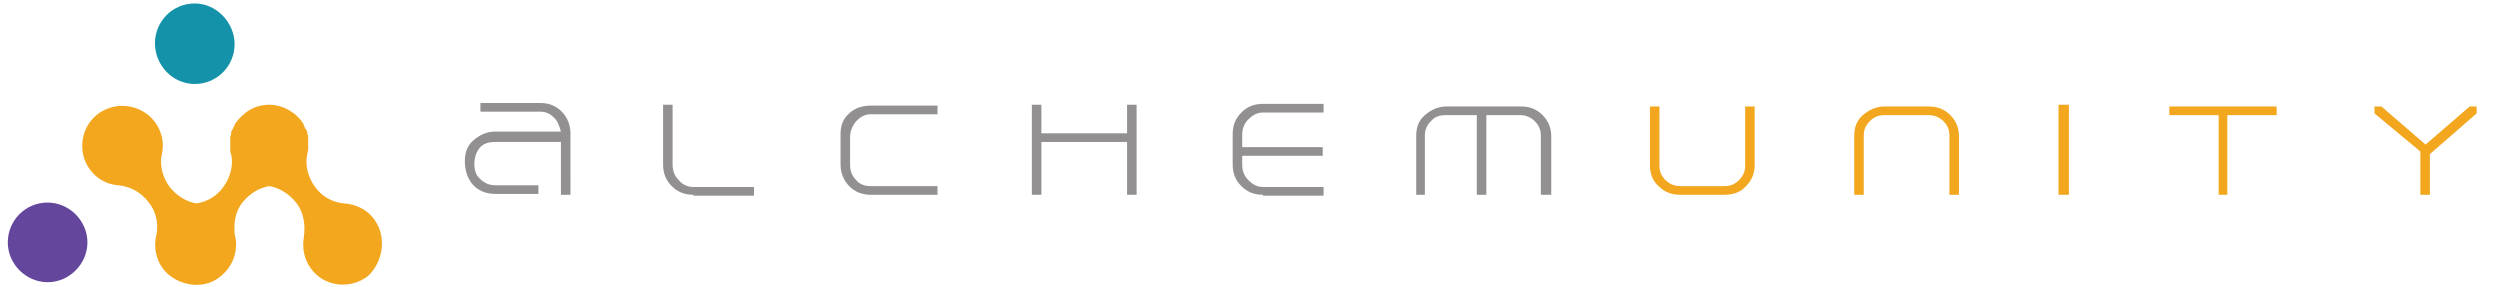 <?xml version="1.0" encoding="utf-8"?>
<!-- Generator: Adobe Illustrator 21.1.0, SVG Export Plug-In . SVG Version: 6.00 Build 0)  -->
<svg version="1.1" id="Layer_1" xmlns="http://www.w3.org/2000/svg" xmlns:xlink="http://www.w3.org/1999/xlink" x="0px" y="0px"
	 viewBox="0 0 288.8 33.1" style="enable-background:new 0 0 288.8 33.1;" xml:space="preserve">
<style type="text/css">
	.st0{fill:#929090;}
	.st1{fill:#F2A71E;}
	.st2{fill:#64479C;}
	.st3{fill:#1392A9;}
</style>
<path class="st0" d="M65.9,22.5h-1.1v-6.1h-7.6c-0.8,0-1.4,0.2-1.8,0.7c-0.4,0.5-0.6,1.1-0.6,1.9c0,0.7,0.2,1.3,0.7,1.7
	c0.5,0.5,1.1,0.7,1.7,0.7h5v1h-5c-1.1,0-2-0.4-2.6-1.1c-0.6-0.7-0.9-1.6-0.9-2.7c0-1,0.3-1.8,1-2.4c0.7-0.6,1.5-1,2.5-1h7.6
	c-0.2-0.7-0.4-1.3-0.9-1.7c-0.4-0.4-0.9-0.6-1.5-0.6h-6.9v-1h6.9c1,0,1.8,0.3,2.5,1c0.6,0.6,1,1.5,1,2.5V22.5z"/>
<path class="st0" d="M80.1,22.5c-1,0-1.8-0.3-2.5-1c-0.7-0.7-1-1.5-1-2.5v-6.9h1.1V19c0,0.7,0.2,1.3,0.7,1.8c0.4,0.5,1,0.8,1.7,0.8
	h7v1H80.1z"/>
<path class="st0" d="M100.6,22.5c-1,0-1.8-0.3-2.5-1c-0.6-0.6-1-1.5-1-2.5v-3.5c0-1,0.3-1.8,1-2.4c0.6-0.6,1.5-0.9,2.5-0.9h7.7v1
	h-7.7c-0.7,0-1.2,0.3-1.7,0.8c-0.4,0.5-0.7,1.1-0.7,1.8V19c0,0.7,0.2,1.3,0.7,1.8c0.4,0.5,1,0.7,1.7,0.7h7.7v1H100.6z"/>
<polygon class="st0" points="130.2,22.5 130.2,16.4 120.3,16.4 120.3,22.5 119.2,22.5 119.2,12.1 120.3,12.1 120.3,15.4 130.2,15.4 
	130.2,12.1 131.3,12.1 131.3,22.5 "/>
<path class="st0" d="M145.9,22.5c-1,0-1.8-0.3-2.5-1c-0.7-0.7-1-1.5-1-2.5v-3.5c0-1,0.3-1.8,1-2.5c0.7-0.7,1.5-1,2.5-1h7v1h-7
	c-0.7,0-1.2,0.3-1.7,0.8c-0.5,0.5-0.7,1.1-0.7,1.8V17h9.3v1h-9.3V19c0,0.7,0.2,1.3,0.7,1.8c0.5,0.5,1,0.8,1.7,0.8h7v1H145.9z"/>
<path class="st0" d="M178,22.5v-6.8c0-0.7-0.2-1.2-0.7-1.7c-0.5-0.5-1.1-0.7-1.7-0.7h-3.9v9.2h-1.1v-9.2H167c-0.7,0-1.3,0.2-1.7,0.7
	c-0.5,0.5-0.7,1-0.7,1.7v6.8h-1v-6.8c0-1,0.3-1.8,1-2.4c0.7-0.6,1.5-1,2.5-1h8.6c1,0,1.8,0.3,2.5,1c0.7,0.7,1,1.5,1,2.5v6.7H178z"/>
<path class="st1" d="M199.2,22.5h-5.1c-1,0-1.8-0.3-2.5-1c-0.7-0.6-1-1.5-1-2.4v-6.8h1.1v6.8c0,0.7,0.2,1.2,0.7,1.7
	c0.5,0.5,1.1,0.7,1.7,0.7h5.1c0.7,0,1.2-0.2,1.7-0.7c0.5-0.5,0.7-1,0.7-1.7v-6.8h1.1V19c0,1-0.3,1.8-1,2.5
	C201.1,22.2,200.2,22.5,199.2,22.5"/>
<path class="st1" d="M226.3,22.5h-1.1v-6.8c0-0.7-0.2-1.2-0.7-1.7c-0.5-0.5-1.1-0.7-1.7-0.7h-5.1c-0.7,0-1.2,0.2-1.7,0.7
	c-0.5,0.5-0.7,1-0.7,1.7v6.8h-1.1v-6.8c0-1,0.3-1.8,1-2.4c0.7-0.6,1.5-1,2.5-1h5.1c1,0,1.8,0.3,2.5,1c0.7,0.7,1,1.5,1,2.5V22.5z"/>
<rect x="237.8" y="12.1" class="st1" width="1.2" height="10.4"/>
<polygon class="st1" points="257.3,13.3 257.3,22.5 256.3,22.5 256.3,13.3 250.6,13.3 250.6,12.3 263,12.3 263,13.3 "/>
<polygon class="st1" points="280.7,17.8 280.7,22.5 279.6,22.5 279.6,17.5 274.3,13.1 274.3,12.3 275.1,12.3 280.2,16.7 285.3,12.3 
	286.1,12.3 286.1,13.1 "/>
<path class="st2" d="M5.5,23.4c-2.6,0-4.6,2.1-4.6,4.6s2.1,4.6,4.6,4.6s4.6-2.1,4.6-4.6S8,23.4,5.5,23.4"/>
<path class="st3" d="M22.5,9.7c2.6,0,4.6-2.1,4.6-4.6S25,0.4,22.5,0.4c-2.6,0-4.6,2.1-4.6,4.6S19.9,9.7,22.5,9.7"/>
<path class="st1" d="M43.2,25.3c-0.8-1.1-2.1-1.7-3.4-1.8c-1.4-0.1-2.6-0.8-3.4-1.9l0,0c-0.8-1.1-1.2-2.5-0.9-3.8
	c0-0.2,0.1-0.3,0.1-0.5c0,0,0,0,0,0c0-0.1,0-0.3,0-0.4c0,0,0-0.1,0-0.1c0-0.1,0-0.2,0-0.4c0,0,0-0.1,0-0.1c0-0.1,0-0.2,0-0.3
	c0-0.1,0-0.1,0-0.2c0-0.1,0-0.2-0.1-0.3c0-0.1,0-0.1,0-0.2c0-0.1-0.1-0.2-0.1-0.3c0,0,0-0.1-0.1-0.1c-0.1-0.1-0.1-0.3-0.2-0.4
	c0,0,0,0,0-0.1c-0.3-0.5-0.7-1-1.3-1.4c-0.8-0.6-1.8-0.9-2.7-0.9c-1,0-1.9,0.3-2.7,0.9c-0.5,0.4-1,0.9-1.3,1.4c0,0,0,0,0,0.1
	c-0.1,0.1-0.1,0.2-0.2,0.4c0,0,0,0.1-0.1,0.1c0,0.1-0.1,0.2-0.1,0.3c0,0.1,0,0.1,0,0.2c0,0.1-0.1,0.2-0.1,0.3c0,0.1,0,0.1,0,0.2
	c0,0.1,0,0.2,0,0.3c0,0,0,0.1,0,0.1c0,0.1,0,0.2,0,0.4c0,0,0,0.1,0,0.1c0,0.1,0,0.3,0,0.4c0,0,0,0,0,0c0,0.2,0,0.3,0.1,0.5
	c0.3,1.3-0.1,2.7-0.9,3.8l0,0c-0.7,1-1.8,1.7-3.1,1.9c-1.2-0.2-2.3-0.9-3.1-1.9l0,0c-0.8-1.1-1.2-2.5-0.9-3.8c0.3-1.3,0-2.6-0.8-3.7
	c-1.5-2-4.4-2.5-6.5-1c-2.1,1.5-2.5,4.5-1,6.5c0.8,1.1,2,1.7,3.2,1.8c1.4,0.1,2.7,0.8,3.6,2c0.8,1,1.1,2.3,0.9,3.6
	c-0.5,1.8,0.1,3.8,1.6,4.9c0.8,0.6,1.7,0.9,2.7,1c0.1,0,0.1,0,0.2,0c0.1,0,0.1,0,0.2,0c0.9,0,1.9-0.3,2.7-1c1.5-1.2,2.1-3.1,1.6-4.9
	c-0.1-1.3,0.1-2.6,0.9-3.6c0.8-1,1.9-1.7,3.1-1.9c1.2,0.2,2.3,0.9,3.1,1.9c0.9,1.1,1.1,2.6,0.9,4c-0.2,1.2,0,2.5,0.8,3.6
	c1.5,2.1,4.5,2.5,6.6,0.9C44.3,30.2,44.7,27.3,43.2,25.3"/>
</svg>
